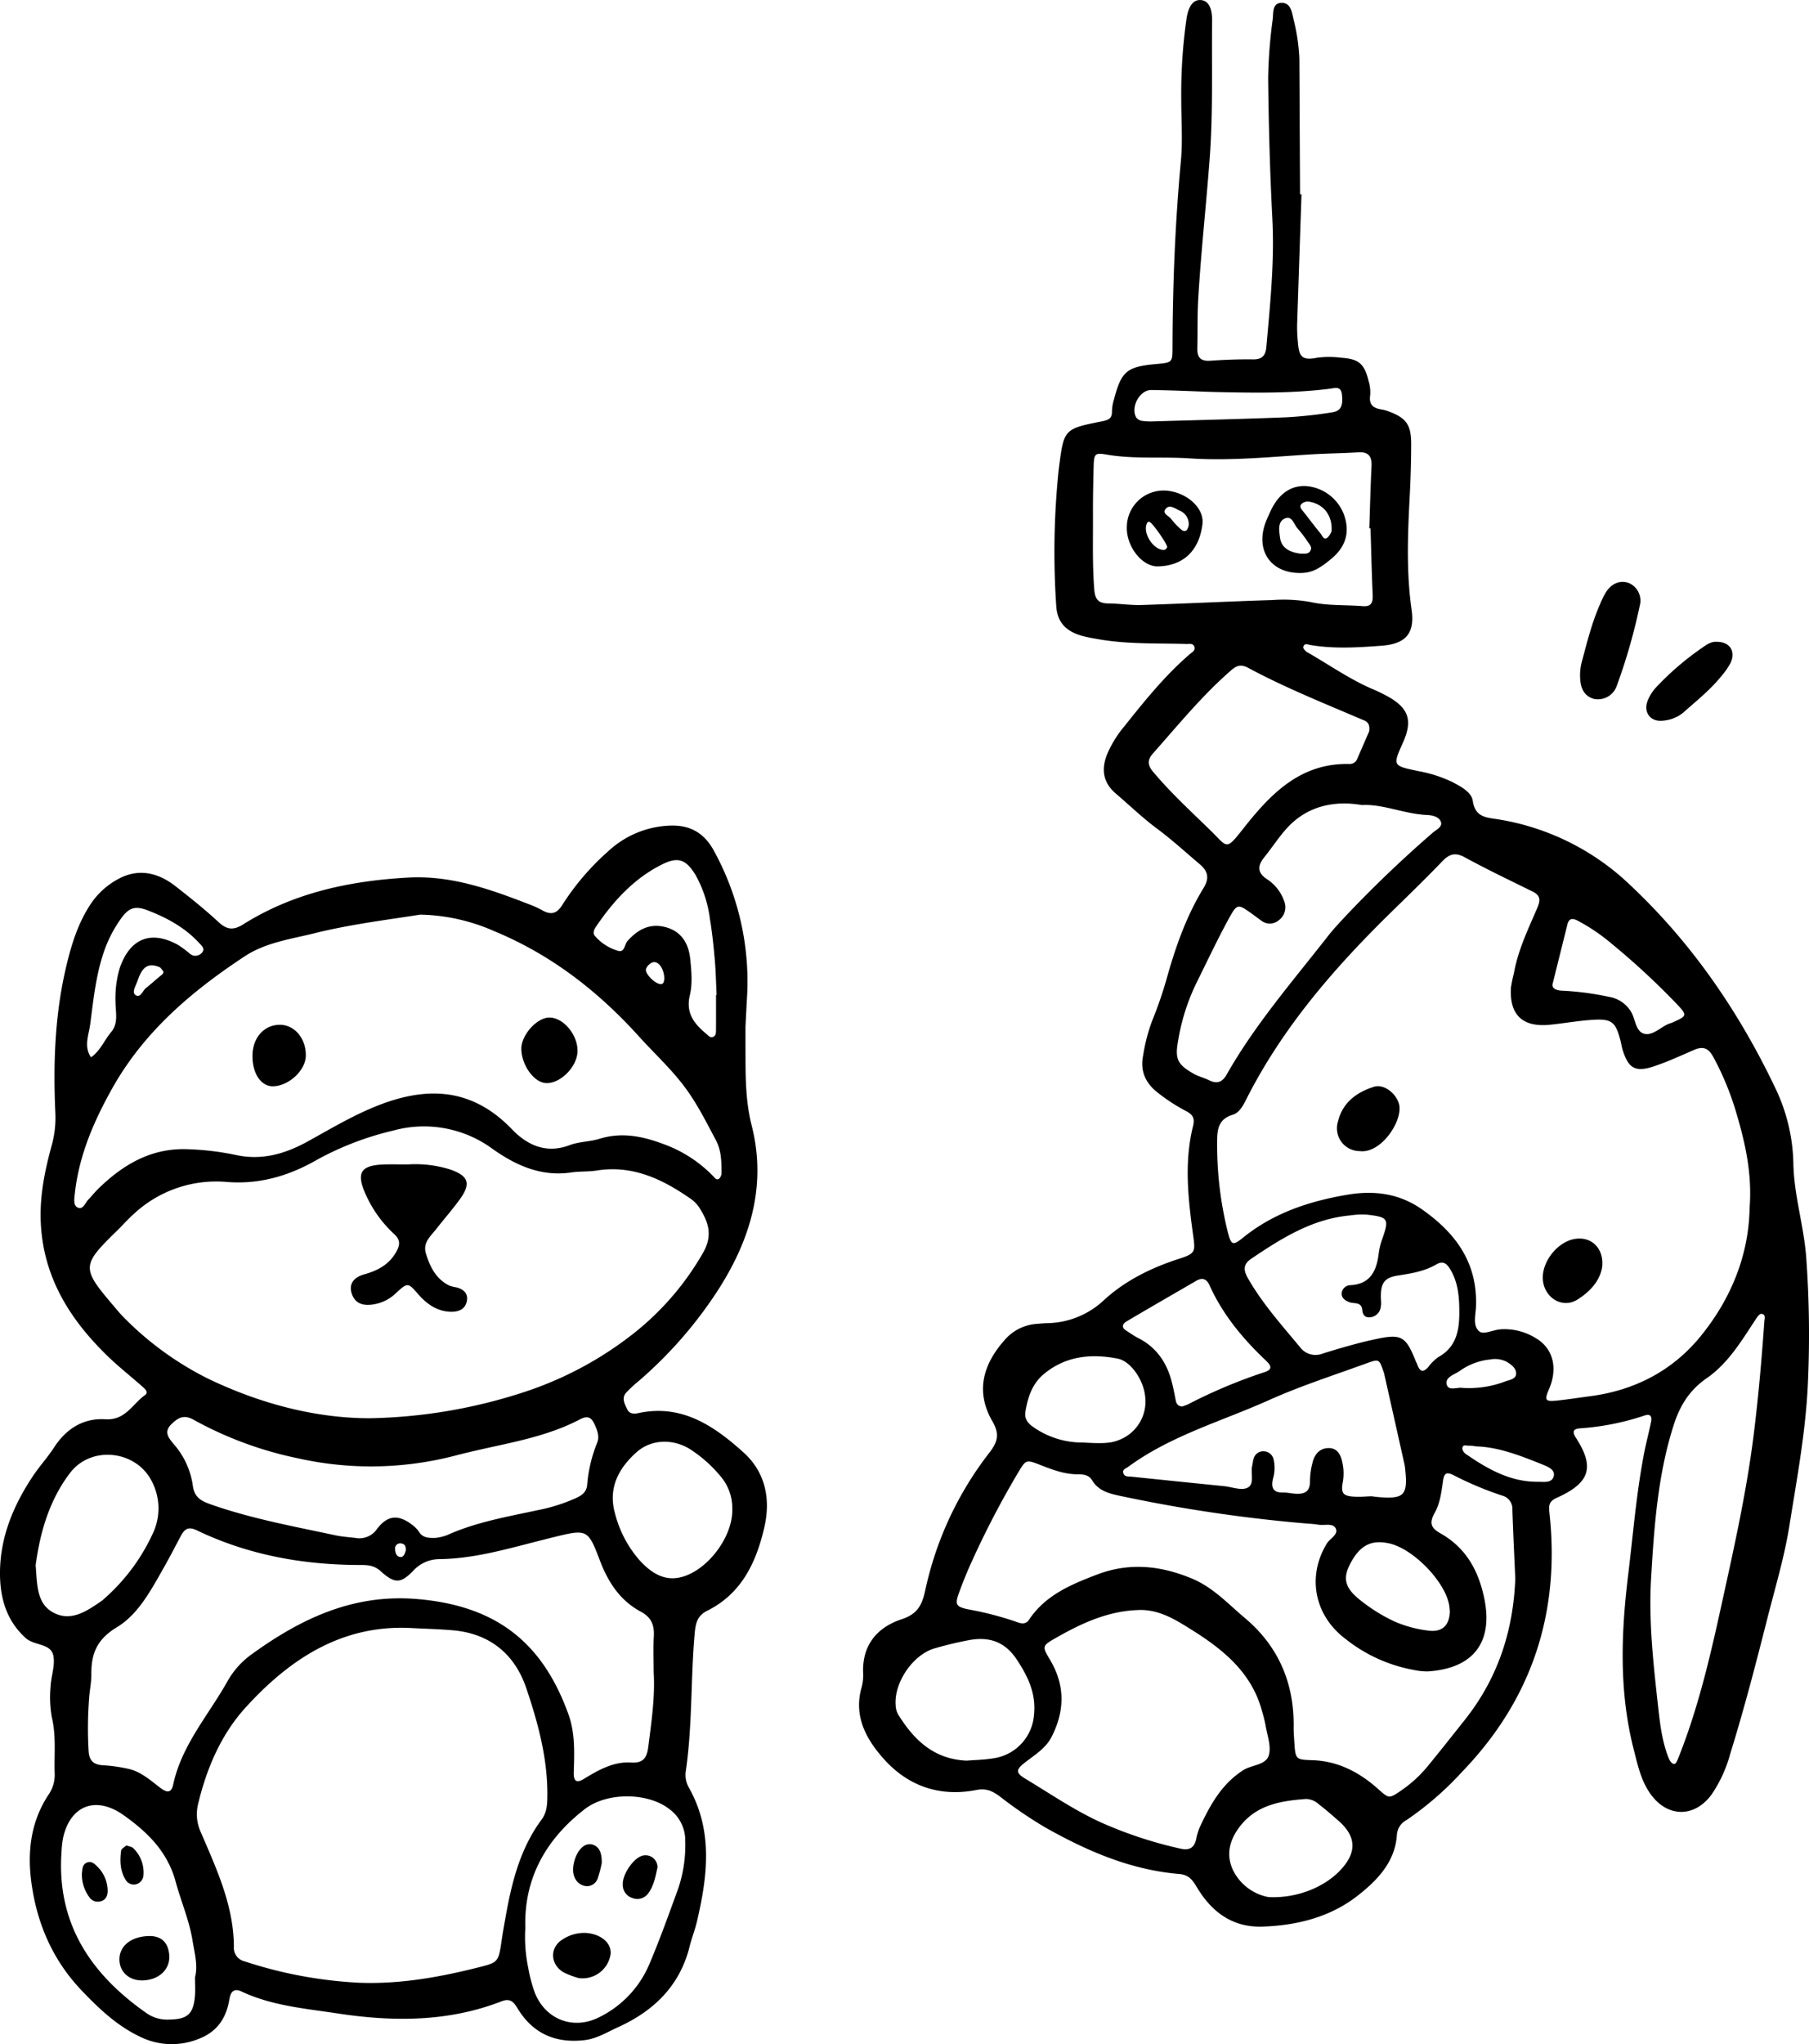 <svg xmlns="http://www.w3.org/2000/svg" viewBox="0 0 463.502 523.607"><g data-name="Layer 2"><path d="M333.469 49.777q-.57 16.787-1.125 33.573a40 40 0 0 0 .2 4.262c.285 3.728 1 4.8 4.948 4.019a24 24 0 0 1 6.093 0c4.582.3 6 1.518 7.1 6.054a9.8 9.8 0 0 1 .377 3.605c-.368 2.46.89 3.292 2.978 3.607a9 9 0 0 1 1.764.491c4.437 1.631 5.764 3.389 5.765 8.2 0 4.475-.129 8.954-.365 13.423-.513 9.75-.908 19.466.48 29.209.856 6.007-1.51 8.717-7.63 9.178-6.062.457-12.157.852-18.228-.166-.631-.106-1.691-.626-1.893.536-.066.378.572 1.057 1.043 1.324 5.475 3.111 10.635 6.779 16.442 9.305a44 44 0 0 1 4.389 2.124c5.195 2.987 6.151 6.129 3.655 11.708-2.666 5.959-2.653 5.9 3.95 7.292a33.9 33.9 0 0 1 8.688 2.79c2.214 1.147 4.937 2.613 5.25 4.806.624 4.37 3.66 4.28 6.573 4.767a63.5 63.5 0 0 1 33.814 16.872c15.763 14.828 27.751 32.327 37.021 51.715a46.7 46.7 0 0 1 4.739 19.446c.129 8.172 2.69 16.039 3.291 24.165a273 273 0 0 1 .437 32.132c-.541 12.4-2.817 24.5-4.756 36.66-1.276 7.994-3.645 15.819-5.638 23.69-2.939 11.606-5.95 23.193-9.5 34.633a34.4 34.4 0 0 1-4.8 10.487c-4.43 6.015-11.388 5.887-15.7-.241-2.413-3.429-3.241-7.416-4.247-11.354-3.791-14.843-3.238-29.782-1.4-44.832 1.257-10.29 2.075-20.634 4.031-30.83.534-2.789 1.285-5.536 1.846-8.321.244-1.209-.2-2.047-1.632-1.539a66.3 66.3 0 0 1-16.688 3.313c-1.708.146-1.914.932-.968 2.4 4.887 7.554 3.636 11.568-4.93 15.4-1.919.859-2.061 1.88-1.854 3.767 2.813 25.564-4.437 47.8-22.354 66.387a81.4 81.4 0 0 1-14.262 12.383 4.61 4.61 0 0 0-2.469 3.866c-.471 6.91-5.082 11.6-9.97 15.44-7.032 5.53-15.575 7.691-24.5 7.98-7.74.251-13.068-3.854-16.8-10.131-1.161-1.955-2.167-3.159-4.5-3.352-12.437-1.034-23.605-5.882-34.3-11.906a110 110 0 0 1-11.593-7.9c-1.894-1.413-3.515-2.21-6.071-1.709-9.32 1.824-17.446-.93-23.713-7.938-4.551-5.088-7.786-10.974-5.7-18.34a11.6 11.6 0 0 0 .4-3.616c-.314-7.18 3.581-11.77 9.819-13.823 4.216-1.388 5.294-3.719 6.131-7.613a87.3 87.3 0 0 1 16.4-35.081c2.117-2.757 2.673-4.737.783-7.992-4.336-7.468-2.544-14.4 2.973-20.688a11.92 11.92 0 0 1 8.444-4.307c.813-.058 1.624-.151 2.437-.175a21.7 21.7 0 0 0 14.754-5.947c5.418-4.959 12.049-8.231 19.11-10.512 4.106-1.326 4.292-1.739 3.765-5.564-1.31-9.489-2.451-18.981-.091-28.474.462-1.858.051-2.909-1.815-3.841a46 46 0 0 1-7.142-4.643c-3.146-2.388-4.667-5.541-3.829-9.606a45 45 0 0 1 2.289-8.818 105 105 0 0 0 4.1-12.126c2.205-7.655 4.911-15.113 9.075-21.91 1.658-2.707 1.037-4.438-1.053-6.2-3.567-3.009-7.012-6.183-10.754-8.958-3.771-2.8-7.127-6.039-10.675-9.073-3.226-2.759-3.752-6.117-2.263-9.929a28.2 28.2 0 0 1 4.441-7.256c5.2-6.528 10.422-13.027 16.782-18.5.587-.5 1.489-.922 1.185-1.883-.317-1.006-1.326-.717-2.064-.738-7.517-.217-15.061.093-22.518-1.217-1.4-.247-2.812-.474-4.177-.858-3.848-1.084-6.342-3.2-6.63-7.616a204 204 0 0 1 .6-34.73c.021-.2.053-.4.079-.606 1.27-10.013 1.262-10.057 11.015-12 1.612-.322 2.641-.68 2.581-2.574a10.8 10.8 0 0 1 .5-2.984c1.9-7.275 3.292-8.438 10.813-9.12 4.261-.387 4.187-.387 4.2-4.529.04-15.87.677-31.708 2.148-47.522.484-5.208.076-10.5.089-15.752a136 136 0 0 1 1.35-20.649c.525-3.377 1.794-4.917 3.662-4.781s2.923 1.879 2.889 5.282c-.116 11.786.256 23.612-.62 35.344-.892 11.948-2.214 23.876-2.927 35.846-.254 4.261-.137 8.543-.233 12.814-.052 2.32.929 3.262 3.317 3.1 3.65-.255 7.318-.393 10.976-.347 2.377.029 3.211-1.042 3.4-3.232.962-10.906 2.1-21.779 1.531-32.779-.623-11.984-.948-23.991-1.078-35.991a126 126 0 0 1 1.176-15.18c.179-1.613-.172-4.22 2.411-4.141 2.178.066 2.5 2.319 2.893 4.12a49.2 49.2 0 0 1 1.517 10.238l.174 34.684ZM448.28 309.468c.675-8.8-1.087-16.527-3.319-24.119a73.2 73.2 0 0 0-5.99-14.62c-1.271-2.318-2.636-2.777-4.9-1.8-3.352 1.446-6.678 2.994-10.13 4.156-4.923 1.658-6.679.658-8.192-4.159-.243-.773-.349-1.589-.553-2.375-1.251-4.82-2.211-5.641-7.225-5.319-3.647.235-7.264.9-10.906 1.262-6.979.688-10.368-2.571-9.928-9.539a34 34 0 0 1 .742-3.577c1.025-5.867 3.583-11.2 5.91-16.594.882-2.042 1.087-3.337-1.127-4.426C386.846 225.5 381 222.7 375.3 219.6c-2.476-1.345-3.977-.836-5.8 1.065-4.356 4.55-8.9 8.922-13.4 13.335-14.432 14.161-27.551 29.336-36.752 47.537-.844 1.67-1.788 3.5-3.545 4.028-3.558 1.06-3.946 3.724-3.945 6.653a92.4 92.4 0 0 0 2.76 23.506c.844 3.219 1.241 3.432 3.888 1.292 7.837-6.338 17.036-9.354 26.742-10.99 6.792-1.146 13.257-.368 19.19 3.823 8.7 6.142 14.195 13.755 13.734 24.934-.087 2.094-.921 4.971.962 6.328 1.055.761 3.453-.445 5.26-.6a15.2 15.2 0 0 1 9.314 2.39c4.279 2.606 5.451 7.609 3.209 12.853-1.262 2.95-1.043 3.322 2.064 3 2.819-.293 5.62-.746 8.432-1.111 11.4-1.481 21.11-6.522 28.292-15.33 7.878-9.646 12.373-20.913 12.575-32.845m-60.035 94.87c-.255-5.872-.549-11.743-.742-17.618a3.494 3.494 0 0 0-2.623-3.623 86 86 0 0 1-12.36-5.182c-1.564-.784-2.467-.921-2.783 1.345-.391 2.8-.761 5.818-2.106 8.2-1.53 2.7-.966 3.952 1.407 5.288 6.48 3.65 9.737 9.416 11.24 16.571 2.394 11.388-2.81 18.061-14.421 18.816a16.5 16.5 0 0 1-3.605-.374 39.3 39.3 0 0 1-17.558-7.991c-7.972-6.031-9.846-16.019-4.737-24.386.8-1.318 3.049-2.315 2.284-3.874-.722-1.474-2.978-.677-4.542-.972a24 24 0 0 0-2.425-.244 386 386 0 0 1-47.616-6.982c-2.985-.631-6.064-1.186-7.838-4.141-.876-1.46-2.389-1.522-3.769-1.529-3.347-.019-6.364-1.162-9.4-2.349-3.715-1.45-3.77-1.435-5.672 1.718a230 230 0 0 0-11.86 22.689c-1.273 2.767-2.431 5.6-3.46 8.462s-.663 3.435 2.447 4.081a82.7 82.7 0 0 1 12.356 3.215c1.264.475 2.365.677 3.217-.594 4.209-6.285 10.738-9 17.446-11.554 8.271-3.146 16.254-2.286 24.25 1.03 5.418 2.247 9.289 6.5 13.6 10.126 8.6 7.231 12.631 16.676 12.486 27.91-.015 1.21.079 2.423.158 3.633.3 4.712.309 4.723 4.724 4.872 6.384.215 11.746 2.993 16.392 7.048 3.156 2.754 2.946 3.009 6.375.64a32.6 32.6 0 0 0 6.721-6.182c3.218-3.931 6.373-7.916 9.529-11.9 8.394-10.587 12.387-22.722 12.885-36.149m-96.822 8.082c-7.736.3-14.51 3.477-21.053 7.228-3.382 1.939-3.367 2.1-1.313 5.549 3.883 6.52 3.771 13.089.374 19.713-1.548 3.018-4.43 4.674-6.978 6.686-2.2 1.737-2.178 2.559.248 4.018 6.437 3.873 12.7 8.179 19.506 11.254a107 107 0 0 0 20.233 6.659c2.269.519 3.5-.169 4.033-2.366a16 16 0 0 1 .844-2.926c2.658-5.742 5.642-11.229 11.219-14.8 2.193-1.4 5.834-1.26 6.571-3.853.656-2.312-.447-5.142-.86-7.729a36 36 0 0 0-.893-3.542c-2.6-9.769-9.8-15.667-17.825-20.707-4.271-2.68-8.636-5.495-14.106-5.184m59.732-277.06-.311-.019c.18-5.283.3-10.569.566-15.847.13-2.554-.708-3.8-3.434-3.63-3.849.248-7.712.275-11.563.5-10.543.628-21.039 1.758-31.66 1.044-7.063-.474-14.183.25-21.253-.972-3.074-.531-3.209-.158-3.3 3.428-.1 4.065-.178 8.133-.159 12.2.03 6.3-.169 12.6.332 18.909.211 2.669 1.121 3.572 3.621 3.6 2.84.027 5.684.487 8.515.4 11.177-.358 22.347-.919 33.524-1.268a39.3 39.3 0 0 1 9.717.5c4.452 1 8.912.7 13.361 1.057 2.291.183 2.684-.929 2.6-2.89-.254-5.667-.38-11.341-.556-17.012m71.89 268.873c-.663 11.011.585 21.932 1.786 32.832.485 4.41 1 8.9 2.655 13.118.312.794.818 1.7 1.563 1.646.426-.032.846-1.2 1.129-1.917 4.889-12.324 7.915-25.2 10.742-38.086 3.219-14.67 6.538-29.335 8.406-44.279 1.21-9.685 2.054-19.392 2.738-29.12.048-.673.441-1.806-.792-1.878-.4-.023-.933.652-1.24 1.117-3.7 5.592-7.129 11.487-12.758 15.375-4.414 3.049-6.861 7.031-8.466 12.066-4.065 12.757-4.978 25.921-5.763 39.126m-74.07-198.013c-7.433-1.288-14.136.447-19.044 5.71-2.2 2.363-3.959 5.139-6 7.66-1.731 2.136-1.826 3.95.642 5.577a10.98 10.98 0 0 1 4.448 5.644 4.13 4.13 0 0 1-1.375 4.915 3.54 3.54 0 0 1-4.522.06c-.839-.574-1.631-1.215-2.46-1.8-3.468-2.462-3.685-2.576-5.821 1.33-3.014 5.514-5.684 11.217-8.477 16.851a53.8 53.8 0 0 0-4.524 14.493c-.844 4.689-.1 6.052 4.066 8.418 1.22.692 2.645 1.011 3.908 1.637 2.04 1.01 3.386.47 4.494-1.484 7.258-12.8 16.885-23.864 25.888-35.389 1.382-1.768 2.9-3.377 4.421-5.019a309 309 0 0 1 22.457-21.5c.881-.778 2.5-1.465 2.138-2.705-.4-1.381-2.2-1.8-3.491-1.853-5.923-.249-11.472-2.878-16.748-2.545m1.827-18.879c.361-2.5-1.094-2.714-2.131-3.158-9.71-4.158-19.525-8.09-28.841-13.1-1.772-.953-2.888-.68-4.307.548-7.419 6.422-13.585 14.012-20.065 21.31-1.386 1.561-1.588 2.876-.033 4.731 4.586 5.473 9.848 10.273 14.925 15.237 4.151 4.06 3.693 5.062 8-.409 7-8.9 14.649-17.11 27.41-16.807a2.02 2.02 0 0 0 1.949-1.225c1.134-2.604 2.261-5.211 3.091-7.127Zm.594 195.925c.494.061 1.1.155 1.7.206 6.744.565 7.686-.443 6.914-7.4a11 11 0 0 0-.2-1.2q-2.58-11.529-5.171-23.056a6 6 0 0 0-.191-.578c-1.067-3.076-1.107-3.186-4.251-2.041-8.378 3.055-16.911 5.786-25.029 9.43-12.148 5.453-25.184 9.086-36.114 17.114-.613.451-1.635.676-1.193 1.729.372.889 1.349.709 2.106.787q11.811 1.23 23.629 2.419c2.008.2 4.338 1.159 5.943.454 2.01-.883.841-3.662 1.283-5.574.137-.592.174-1.212.35-1.791a2.536 2.536 0 0 1 2.675-2.015 2.665 2.665 0 0 1 2.514 2.259 9.84 9.84 0 0 1-.212 4.817c-.49 2.174 0 3.552 2.585 3.488 1-.026 2.013.218 3.024.293 2.3.172 3.931-.349 3.889-3.2a19.3 19.3 0 0 1 .664-4.816c.529-2.157 1.907-3.713 4.246-3.663 2.223.047 3.038 1.918 3.393 3.737a13 13 0 0 1 .133 4.823c-.6 3.106-.018 3.826 3.547 3.91 1.216.029 2.435-.081 3.77-.132Zm22.5-46.459c.038-4.087-.143-8.121-2.372-11.762-.85-1.389-1.8-2.157-3.448-1.195-3.043 1.783-6.416 2.345-9.856 2.869-3.687.562-4.583 2.094-4.4 6.252a6.3 6.3 0 0 1-.163 2.366 3.02 3.02 0 0 1-2.73 2.1c-1.269.083-1.79-.764-1.887-1.873-.188-2.143-1.991-1.559-3.212-1.983s-2.272-1.172-2.025-2.6a2.29 2.29 0 0 1 2.221-1.783c5.114-.29 6.669-3.675 7.222-8.045a17 17 0 0 1 .821-3.523c1.932-5.449 1.731-5.874-3.912-6.5a21.4 21.4 0 0 0-4.223.2c-9.682.879-17.564 5.847-25.341 11.1-2.285 1.544-1.907 3.155-.755 5.156 3.669 6.377 8.545 11.823 13.211 17.438a4.97 4.97 0 0 0 5.932 1.664c4.454-1.376 8.945-2.7 13.5-3.668 6.692-1.427 7.71-.73 10.319 5.777.076.188.2.356.27.546.566 1.6 1.282 2.605 2.867.853a11.5 11.5 0 0 1 2.573-2.566c4.356-2.386 5.327-6.353 5.392-10.823ZM247.673 450.993c2.085-.174 4.548-.208 6.947-.615a12.15 12.15 0 0 0 10.318-11.2c.55-5.382-1.544-9.765-4.466-14.147-3.063-4.592-7.087-5.811-12.084-4.93a91 91 0 0 0-8.89 2.124c-5.542 1.569-10.443 8.722-10.016 14.512a5.3 5.3 0 0 0 .583 2.337c4.017 6.461 9.029 11.533 17.608 11.919m55.206-90.713a13 13 0 0 0 1.518-.562 132 132 0 0 1 19.568-8.229c2.425-.768 1.492-1.934.369-2.995-5.934-5.61-11.071-11.805-14.454-19.319-.73-1.622-1.871-1.97-3.409-1.076-5.955 3.46-11.93 6.887-17.854 10.4-.918.543-1.419 1.474-.112 2.3 1.025.651 2.013 1.379 3.093 1.924 4.674 2.358 7.329 6.253 8.62 11.19.409 1.561.711 3.151 1.021 4.735.167.852.472 1.523 1.64 1.632m22.137 125.659c7.251.371 14.379-2.518 18.565-7.056 4.07-4.412 3.921-8.447-.5-12.367-1.669-1.48-3.353-2.95-5.123-4.305a5 5 0 0 0-3.307-1.4c-6.373.454-12.611 1.472-16.86 6.9-2.618 3.343-3.845 7.2-1.838 11.384a12.7 12.7 0 0 0 9.063 6.844m-47.453-116.433c5.876.35 7.608.143 10.16-1.1a10.52 10.52 0 0 0 5.7-10.573c-.35-4.2-3.6-9.137-7.057-9.818-6.809-1.341-13.379-.678-18.953 3.986-2.959 2.475-4.1 5.973-4.684 9.663-.3 1.877.76 3.055 2.2 4a21.86 21.86 0 0 0 12.634 3.842m120.31-117.728c-.427 1.193.521 1.88 2.248 1.98a73 73 0 0 1 12.077 1.576 8.1 8.1 0 0 1 5.8 3.989c1.056 1.9 1.118 4.92 3.3 5.48 2.062.529 4.035-1.534 6.047-2.459.368-.17.776-.25 1.145-.416 3.877-1.735 3.946-1.805.818-5.08a192 192 0 0 0-16.531-15.25 48 48 0 0 0-8.553-5.769c-1.4-.725-2.247-.584-2.648 1.049-1.164 4.73-2.349 9.455-3.703 14.9M371.48 412.761c-.041-.4-.068-1.007-.172-1.6-1.061-6.116-9.326-14.563-15.492-15.847-4.531-.943-7.37.546-9.814 5.148-1.89 3.559-1.579 6.017 2.039 9.024a43.4 43.4 0 0 0 9.159 5.814 30.5 30.5 0 0 0 8.713 2.374c3.587.503 5.476-1.327 5.567-4.913m-61.408-312.384c-3.685-.126-9.375-.4-15.066-.477-3.019-.039-5.415 4.458-3.862 7.075a2.28 2.28 0 0 0 1.489.838 17 17 0 0 0 3.041.116c11.355-.325 22.712-.592 34.062-1.046a112 112 0 0 0 11.5-1.248c2.327-.336 2.914-1.639 2.6-4.554-.25-2.3-1.814-1.664-3.163-1.5-9.511 1.19-19.052 1.08-30.601.796M378.2 370.492a9 9 0 0 0-1.677-.175c-.683.091-1.794-.538-1.842.765a2.09 2.09 0 0 0 .936 1.393c5.575 3.829 11.376 7.145 18.433 7.086 1.533-.013 3.7.442 4.079-1.6.288-1.548-1.636-2.307-2.849-2.8-5.647-2.274-11.334-4.509-17.08-4.669m-3.429-14.976a26.1 26.1 0 0 0 10.934-1.675c1.111-.385 2.7-.584 2.756-1.955.055-1.45-1.308-2.4-2.489-3.1a6.57 6.57 0 0 0-4.115-.56 16.1 16.1 0 0 0-7.819 2.924c-1.359.98-3.951 1.579-3.313 3.626.493 1.58 2.865.476 4.047.74Zm42.6-206.164c-2.105-.776-4.27-.036-5.76 2.14a20 20 0 0 0-1.631 3.238c-2.145 4.818-3.375 9.933-4.743 15a13.3 13.3 0 0 0-.358 4.205c.139 2.346 1.006 4.392 3.526 5.093a5.11 5.11 0 0 0 5.822-3.29 149 149 0 0 0 6.038-21.2 4.92 4.92 0 0 0-2.897-5.186Zm18.82 16.532a73 73 0 0 0-11.978 10.3 11.5 11.5 0 0 0-1.949 3.051c-1.389 3.143.583 5.834 3.987 5.348a9.25 9.25 0 0 0 5.017-2.035c3.327-2.973 6.852-5.745 9.678-9.237a19 19 0 0 0 2.441-3.475c1.427-2.94-.139-5.409-3.432-5.433-1.414-.136-2.589.644-3.767 1.481Zm-77.766 116.8c-.848-2.761-3.908-5.1-6.427-4.293-4.452 1.419-7.992 4.045-9.179 8.864a5.842 5.842 0 0 0 5.579 7.6c5.602.71 11.274-8.104 10.024-12.168Zm44.71 34.741c-4.145.912-7.841 5.54-7.841 9.817 0 4.878 4.772 8.145 8.8 5.687 3.319-2.029 5.931-4.956 6.414-8.458.501-4.954-3.054-7.994-7.376-7.043Zm-70.176-170.652c-7.44-.053-11.33-5.834-8.688-12.934.353-.95.794-1.867 1.212-2.791 2.037-4.508 5.249-6.779 9.23-6.535a11.33 11.33 0 0 1 9.632 7.294c1.591 4.462.509 8.233-3.257 11.353-3.401 2.817-5.238 3.633-8.129 3.613m.368-4.944c.864-.051 1.991.242 2.494-.9.378-.859-.328-1.522-.764-2.156a28 28 0 0 0-2.551-3.351c-.987-1.056-1.423-3.5-3.353-2.59-1.868.882-1.407 3.185-1.18 4.923.313 2.402 2.203 3.723 5.354 4.074m7.845-5.767c.273-4.133-2.168-7.087-5.948-7.575a2.34 2.34 0 0 0-1.654.515c-.81.716-.175 1.357.328 1.989 1.508 1.9 2.955 3.845 4.491 5.72.435.531.763 1.748 1.783.963a4.5 4.5 0 0 0 1-1.612m-44.742 9.027c-4.012-.158-7.877-5.234-7.716-10.136a9.42 9.42 0 0 1 9.971-9.288c5.2.336 9.922 4.375 9.411 8.575-.836 6.876-4.972 10.787-11.666 10.849m8.133-10.487a3.7 3.7 0 0 0-2.383-3.83c-1.033-.511-2.435-1.53-3.359-.586-1.316 1.343.672 1.916 1.259 2.752a18.4 18.4 0 0 0 2.51 2.653c.426.4 1.036.661 1.534.126a3.4 3.4 0 0 0 .439-1.117Zm-9.9-.826c-.455-.25-.665-.07-.867.448-.994 2.541 1.905 6.839 4.536 6.632a1.06 1.06 0 0 0 .712-.717c.096-.72-3.7-6.107-4.383-6.363ZM191.005 263.024c0 1.747-.006 3.491 0 5.236.029 6.72-.115 13.325 1.594 20.055 3.947 15.539-.453 29.673-9.03 42.766a108.7 108.7 0 0 1-19.769 22.542 35 35 0 0 0-3.356 3.1c-1.253 1.415-.389 2.912.256 4.261.545 1.143 1.631 1.257 2.8 1 11.147-2.443 19.475 3.275 27.006 10.061 5.551 5 7.029 11.861 5.323 19.22-2.089 9.006-5.829 16.935-14.618 21.326-2.494 1.246-2.977 3.092-3.215 5.755-1.047 11.722-.568 23.538-2.265 35.21a6.53 6.53 0 0 0 .791 4.372c6.239 11.105 4.764 22.71 2.026 34.359-.5 2.118-1.323 4.159-1.846 6.272-2.508 10.143-9.226 16.578-18.4 20.739-2.751 1.248-5.357 2.908-8.5 3.279-7.476.883-13.289-1.676-17.207-8.153-1.024-1.693-1.9-2.631-4.126-1.768-13.628 5.282-27.733 5.251-41.886 3.1-8.364-1.273-16.916-1.961-24.751-5.655-1.484-.7-2.5-.289-2.911 1.363-.052.212-.112.423-.147.638-.789 4.891-3.189 8.431-8.033 10.224a18.27 18.27 0 0 1-14.606-.5c-6.05-2.8-10.8-7.314-15.31-12.063-7.306-7.692-11.331-16.987-12.762-27.407-1.1-7.981-.206-15.691 4.336-22.589a8.93 8.93 0 0 0 1.614-5.483c-.17-4.778.423-9.557-.725-14.335a29.2 29.2 0 0 1-.339-7.826c.108-2.809 1.347-5.831.633-8.345-.8-2.809-4.873-2.276-6.984-4.176C1.494 415.009-.086 408.966 0 402.5c.124-8.982 3.507-17 8.423-24.381 1.69-2.539 3.785-4.811 5.441-7.369 3.112-4.807 7.535-7.552 13.122-7.2 5.154.325 6.932-3.9 10.143-6.173.982-.7.085-1.552-.521-2.09-3.1-2.748-6.373-5.308-9.324-8.2-9.451-9.26-16.109-19.912-16.822-33.635-.358-6.885.987-13.487 2.765-19.983a26.3 26.3 0 0 0 .959-8.332c-.574-12.682-.153-25.289 2.815-37.714 1.323-5.538 2.974-10.893 6.154-15.738a19.7 19.7 0 0 1 7.175-6.545c5.178-2.8 10.181-1.622 14.649 1.871 3.778 2.954 7.536 5.959 11.05 9.214 2.157 2 3.852 2.077 6.309.536 12.882-8.081 27.207-11.125 42.2-11.965 11.263-.632 21.453 3.127 31.642 7.073a26 26 0 0 1 2.949 1.405c2.1 1.137 3.563.71 4.884-1.382a64.6 64.6 0 0 1 11.867-13.875 24.46 24.46 0 0 1 15.982-6.542c5.142-.138 8.708 2.042 11.106 6.551a69.4 69.4 0 0 1 8.448 37.154c-.149 2.62-.276 5.229-.411 7.844M94.662 363.286a134.4 134.4 0 0 0 39.976-6.818 91 91 0 0 0 28.02-15.156 71.6 71.6 0 0 0 17.37-20.224c2.78-4.709 1.45-8.2-1-11.979a8.6 8.6 0 0 0-2.357-2.238c-7.148-4.944-14.712-8.478-23.78-7.04-2.145.341-4.368.175-6.518.492-7.663 1.128-14.091-1.737-20.127-6a29.69 29.69 0 0 0-25.506-4.724 77.2 77.2 0 0 0-19.492 7.462c-7.133 4.119-14.729 6.368-23.089 5.7a31 31 0 0 0-23.991 8.3c-1.455 1.307-2.75 2.79-4.153 4.158-9.168 8.937-9.2 9.564-.834 19.372.848.993 1.673 2.014 2.6 2.926a80.7 80.7 0 0 0 21.539 15.634c13.6 6.537 27.78 10.123 41.342 10.135m10.949 53.751C87.6 416 74.121 425.056 62.85 437.465c-6.095 6.712-9.848 15.322-12.036 24.4a11 11 0 0 0 .648 7.473c4.018 9.385 8.395 18.714 8.467 29.249a3.56 3.56 0 0 0 2.776 3.827 111.5 111.5 0 0 0 29.422 5.471c10.294.38 20.349-1.395 30.3-3.9 5.282-1.33 5.282-1.28 6.146-7.218.282-1.937.64-3.863.982-5.79 1.569-8.845 3.729-17.486 9.2-24.869 1.423-1.919 1.468-4.037 1.487-6.215.08-9.508-2.4-18.593-5.385-27.434-2.938-8.707-9.313-14.025-18.809-14.854-3.468-.305-6.957-.386-10.437-.568m2.056-182.757c-8.242 1.316-17.753 2.452-27.076 4.767-6.124 1.521-12.528 2.377-17.895 5.914-13.575 8.947-25.788 19.288-33.919 33.787-4.738 8.449-8.516 17.172-9.59 26.878-.135 1.223-.477 3.051.617 3.636 1.46.78 2-1.116 2.83-1.987.9-.944 1.72-1.976 2.658-2.884 6.479-6.281 13.778-10.51 23.263-10a70.3 70.3 0 0 1 11.667 1.416c6.853 1.543 12.869-.237 18.78-3.508 5.519-3.056 10.931-6.278 16.816-8.714 13.063-5.407 24.885-5.208 35.349 5.676 3.917 4.074 8.764 6.349 14.793 4.067 2.411-.912 5.171-.862 7.657-1.628 6.238-1.922 11.962-.419 17.768 1.885a33.8 33.8 0 0 1 11.252 7.595c.438.429.9 1.228 1.583.781a2.18 2.18 0 0 0 .647-1.628c-.007-2.833-.044-5.655-1.442-8.279-2.454-4.606-4.756-9.249-7.908-13.5-3.525-4.753-7.843-8.68-11.76-13.018-10.517-11.65-22.595-21.013-37.134-27.024a49.3 49.3 0 0 0-18.956-4.232m59.818 194.055c0-3.053-.129-6.114.037-9.158.156-2.876-.58-4.869-3.353-6.356-5.224-2.8-8.314-7.465-10.408-12.955-3.155-8.276-3.249-8.241-12.233-6.04-1.057.26-2.111.535-3.167.8-8.443 2.137-16.824 4.608-25.638 4.744a9.15 9.15 0 0 0-6.888 3.026c-3.188 3.284-4.744 3.268-8.3.067-1.729-1.557-3.375-1.59-5.329-1.592-14.555-.015-28.6-2.555-41.795-8.881-2.247-1.078-3.173-.24-4.093 1.476-1.443 2.689-2.828 5.41-4.336 8.061-3.248 5.707-6.515 11.954-12 15.267-5.214 3.148-6.624 6.836-6.577 12.141.017 1.948-.41 3.9-.556 5.851a100 100 0 0 0-.146 13.717c.153 2.444 1.174 3.463 3.52 3.662a40 40 0 0 1 7.1 1.026c2.986.809 5.315 2.9 7.737 4.752 1.376 1.053 2.78 1.663 3.307-.8 2.167-10.121 9.033-17.782 13.912-26.475a21.4 21.4 0 0 1 6.052-6.813c12.613-9.163 26.04-15.594 42.332-14.276 20.8 1.683 32.446 11.45 38.972 29.51 1.744 4.824 1.525 9.87 1.37 14.885-.065 2.09.55 2.934 2.59 1.694 3.755-2.283 7.622-4.494 12.165-4.2 3.37.22 4.044-1.573 4.378-4.256.779-6.266 1.732-12.522 1.347-18.877m-55.842-34.408a12 12 0 0 0 2.92-.706c7.426-3.347 15.378-4.7 23.255-6.4a44.3 44.3 0 0 0 9.936-3.168c1.5-.72 2.535-1.561 2.692-3.319A36.4 36.4 0 0 1 153 369.572c.627-1.513.109-2.979-.517-4.414-.8-1.844-1.635-2.773-3.917-1.574-5.828 3.063-12.166 4.746-18.564 6.185-4.461 1-8.943 1.932-13.365 3.088a85.5 85.5 0 0 1-40.144.721 94.7 94.7 0 0 1-26.861-9.89c-2.494-1.408-3.971-.577-5.693 1.1-2.035 1.976-.778 3.468.484 5.012a20.54 20.54 0 0 1 4.951 10.518c.376 3.373 2.282 4.214 4.9 5.127 10.314 3.593 21.022 5.551 31.655 7.821 1.7.363 3.454.477 5.185.683a5.46 5.46 0 0 0 5.538-2.382c2.749-3.542 5.485-3.626 8.932-1a7.6 7.6 0 0 1 1.807 1.868c.828 1.275 1.988 1.59 4.252 1.492m22.957 99.887a38.4 38.4 0 0 0 .748 10.256 37 37 0 0 0 1.657 6.294c2.73 6.982 9.938 9.713 16.56 6.328A26.67 26.67 0 0 0 166.34 503.2c2.725-6.4 5.069-12.965 7.45-19.5a34.6 34.6 0 0 0 1.779-12.213 9.86 9.86 0 0 0-3.865-7.93c-5.547-4.5-16.168-4.551-21.837-.175-10.141 7.825-15.648 17.933-15.267 30.432m-84.633 12.68c.791-3.062-.137-6.313-.648-9.474-.83-5.138-2.955-10.007-4.312-15.019-2.1-7.746-7.256-12.735-13.36-17.059-7.11-5.037-13.673-2.47-15.492 5.874a24 24 0 0 0-.373 3.239c-1.4 18.474 7.373 31.611 21.907 41.719a9.25 9.25 0 0 0 5.564 1.544c4.733-.045 6.308-1.389 6.694-6.019.13-1.513.024-3.044.024-4.805ZM9.136 400.923c.4 4.906.207 9.807 4.507 12.127 4.623 2.5 8.744-.46 12.557-3.089a6 6 0 0 0 .485-.435 49.9 49.9 0 0 0 12.381-16.539 14.97 14.97 0 0 0-.013-13.239c-3.864-8.228-15.627-9.679-21.132-2.425-5.385 7.094-7.683 15.413-8.785 23.6m178.49-14.318a12.57 12.57 0 0 0-2.965-8.406 34.5 34.5 0 0 0-7.732-6.912c-4.391-2.8-10.029-2.7-13.835.7-4.646 4.151-7.327 9.227-5.523 15.664a29.15 29.15 0 0 0 6.3 12.015c2.648 2.883 5.965 5.355 10.321 4.4 6.918-1.512 13.601-10.341 13.434-17.461m-4.165-131.767h.152c-.153-3.045-.216-6.1-.484-9.132-.306-3.465-.667-6.935-1.239-10.364a31 31 0 0 0-3.616-11.106c-2.418-4.026-4.447-4.895-8.588-2.837-7.21 3.582-12.48 9.35-16.946 15.919-.515.758-.94 1.662-.34 2.388a12.3 12.3 0 0 0 5.949 3.839c1.722.526 1.64-1.622 2.422-2.5 2.669-2.992 5.76-4.651 9.839-3.532 4.17 1.145 5.875 4.368 6.258 8.273.3 3.014.587 6.216-.108 9.1-1.133 4.688 1.169 7.413 4.293 10.017.477.4.905.993 1.645.7.715-.284.746-.991.751-1.609.027-3.057.012-6.107.012-9.156M29.6 256.818a26.9 26.9 0 0 1 1.128-9c2.641-7.455 7.929-9.57 14.8-5.832a26 26 0 0 1 3.123 2.309 2.146 2.146 0 0 0 2.959-.125c1.11-1.071.091-1.893-.629-2.672-3.629-3.927-8.219-6.41-13.1-8.294-3.414-1.317-5.007-.681-7.184 2.527a33 33 0 0 0-3.636 6.862c-2.425 6.388-3.068 13.072-3.944 19.737-.374 2.846-1.708 5.707.2 8.5 2.377-1.64 3.4-4.364 5.177-6.486 1.875-2.256 1.133-4.958 1.106-7.526m12.241-8.018c-.415-.468-.636-.937-.988-1.078-2.826-1.134-4.363-.211-5.605 3.5-.4 1.195-1.547 2.911-.565 3.637 1.286.949 1.855-1.117 2.766-1.821 1.208-.932 2.326-1.98 3.509-2.946.496-.407 1.051-.735.883-1.292m128.375 2.045c.024-2.443-1.349-4.673-2.88-4.376a2.97 2.97 0 0 0-1.8 1.687c-.424 1.121 2.148 3.756 3.623 3.917.926.1.902-.648 1.057-1.229Zm-66.259 146.373c.094-.928-.148-1.764-1.165-1.867a1.317 1.317 0 0 0-1.556 1.479c.035.869.318 1.841 1.221 1.992.981.164 1.227-.842 1.5-1.604m-5.589-98.938c-5.85.2-7.1 2.039-4.843 7.277a31.2 31.2 0 0 0 7.495 10.579c1.551 1.439 1.542 2.7.5 4.542-1.887 3.316-4.77 4.784-8.263 5.77-2.8.791-3.828 2.6-3.18 4.747.752 2.5 2.591 3.271 5.064 3a10.7 10.7 0 0 0 6.344-2.991c2.933-2.724 3.081-2.681 5.6.233 2.232 2.58 4.837 4.437 8.32 4.569 1.79.067 3.617-.441 4.147-2.461.544-2.073-.637-3.267-2.59-3.781a9.5 9.5 0 0 1-1.89-.481c-3.376-1.709-4.915-4.792-5.943-8.207-.843-2.8 1.216-4.43 2.66-6.276 2.011-2.572 4.177-5.029 6.082-7.674 2.893-4.016 2.144-5.97-2.655-7.6a29.7 29.7 0 0 0-10.577-1.263c-2.788.008-4.531-.042-6.271.017m41.561-20.843c3.64.15 7.91-4.135 8.038-8.066.137-4.218-3.573-8.72-7.194-8.727-3.215-.007-7.251 4.514-7.194 8.057.068 4.208 3.267 8.608 6.35 8.736m-69.969.812c4-.06 8.291-4.014 8.392-7.735.121-4.482-2.888-8.061-6.737-8.014-4.015.05-6.915 3.378-6.93 7.952s2.205 7.842 5.275 7.797m86.49 222.27c.256-2.734-2.329-5.036-6.14-5.385a10.05 10.05 0 0 0-6.167 1.655c-3.368 2.072-3.195 6.422.29 8.444a22 22 0 0 0 3.829 1.45 7.26 7.26 0 0 0 8.188-6.164m7.931-25.118c-2.273.821-4.915 4.807-4.805 7.254a3.48 3.48 0 0 0 2.417 3.509 3.445 3.445 0 0 0 4.093-1.174c1.468-1.967 1.872-4.369 2.377-6.665a3.063 3.063 0 0 0-4.082-2.925Zm-11.958-2.655a2.7 2.7 0 0 0-3.061.277c-1.977 1.5-3.126 5.565-2.182 7.758a3.61 3.61 0 0 0 2.916 2.35 2.914 2.914 0 0 0 3.064-2.009 30 30 0 0 0 1.025-3.915c.029-2.465-.554-3.819-1.762-4.461M43.372 500.991c-.176-3.422-2.065-5.2-5.388-5.068-4.4.172-7.31 2.489-7.379 5.864-.067 3.263 2.441 5.581 5.948 5.5 4.107-.096 7.001-2.768 6.819-6.296M22.866 485.93a2.6 2.6 0 0 0 2.838 1.111c1.538-.363 1.944-1.6 1.874-2.985a8.77 8.77 0 0 0-2.533-5.818c-.716-.735-1.569-1.636-2.782-1.139-1.2.49-1.141 1.694-1.28 2.749a9.68 9.68 0 0 0 1.883 6.082m8.169-11.908c-.332 2.547-.3 5.12 1.1 7.393a2.41 2.41 0 0 0 2.705 1.251 2.56 2.56 0 0 0 1.918-2.309 8.61 8.61 0 0 0-2.615-6.943c-.374-.4-1.123-.458-1.777-.7-.496.463-1.266.839-1.331 1.308" data-name="Layer 1"/></g></svg>